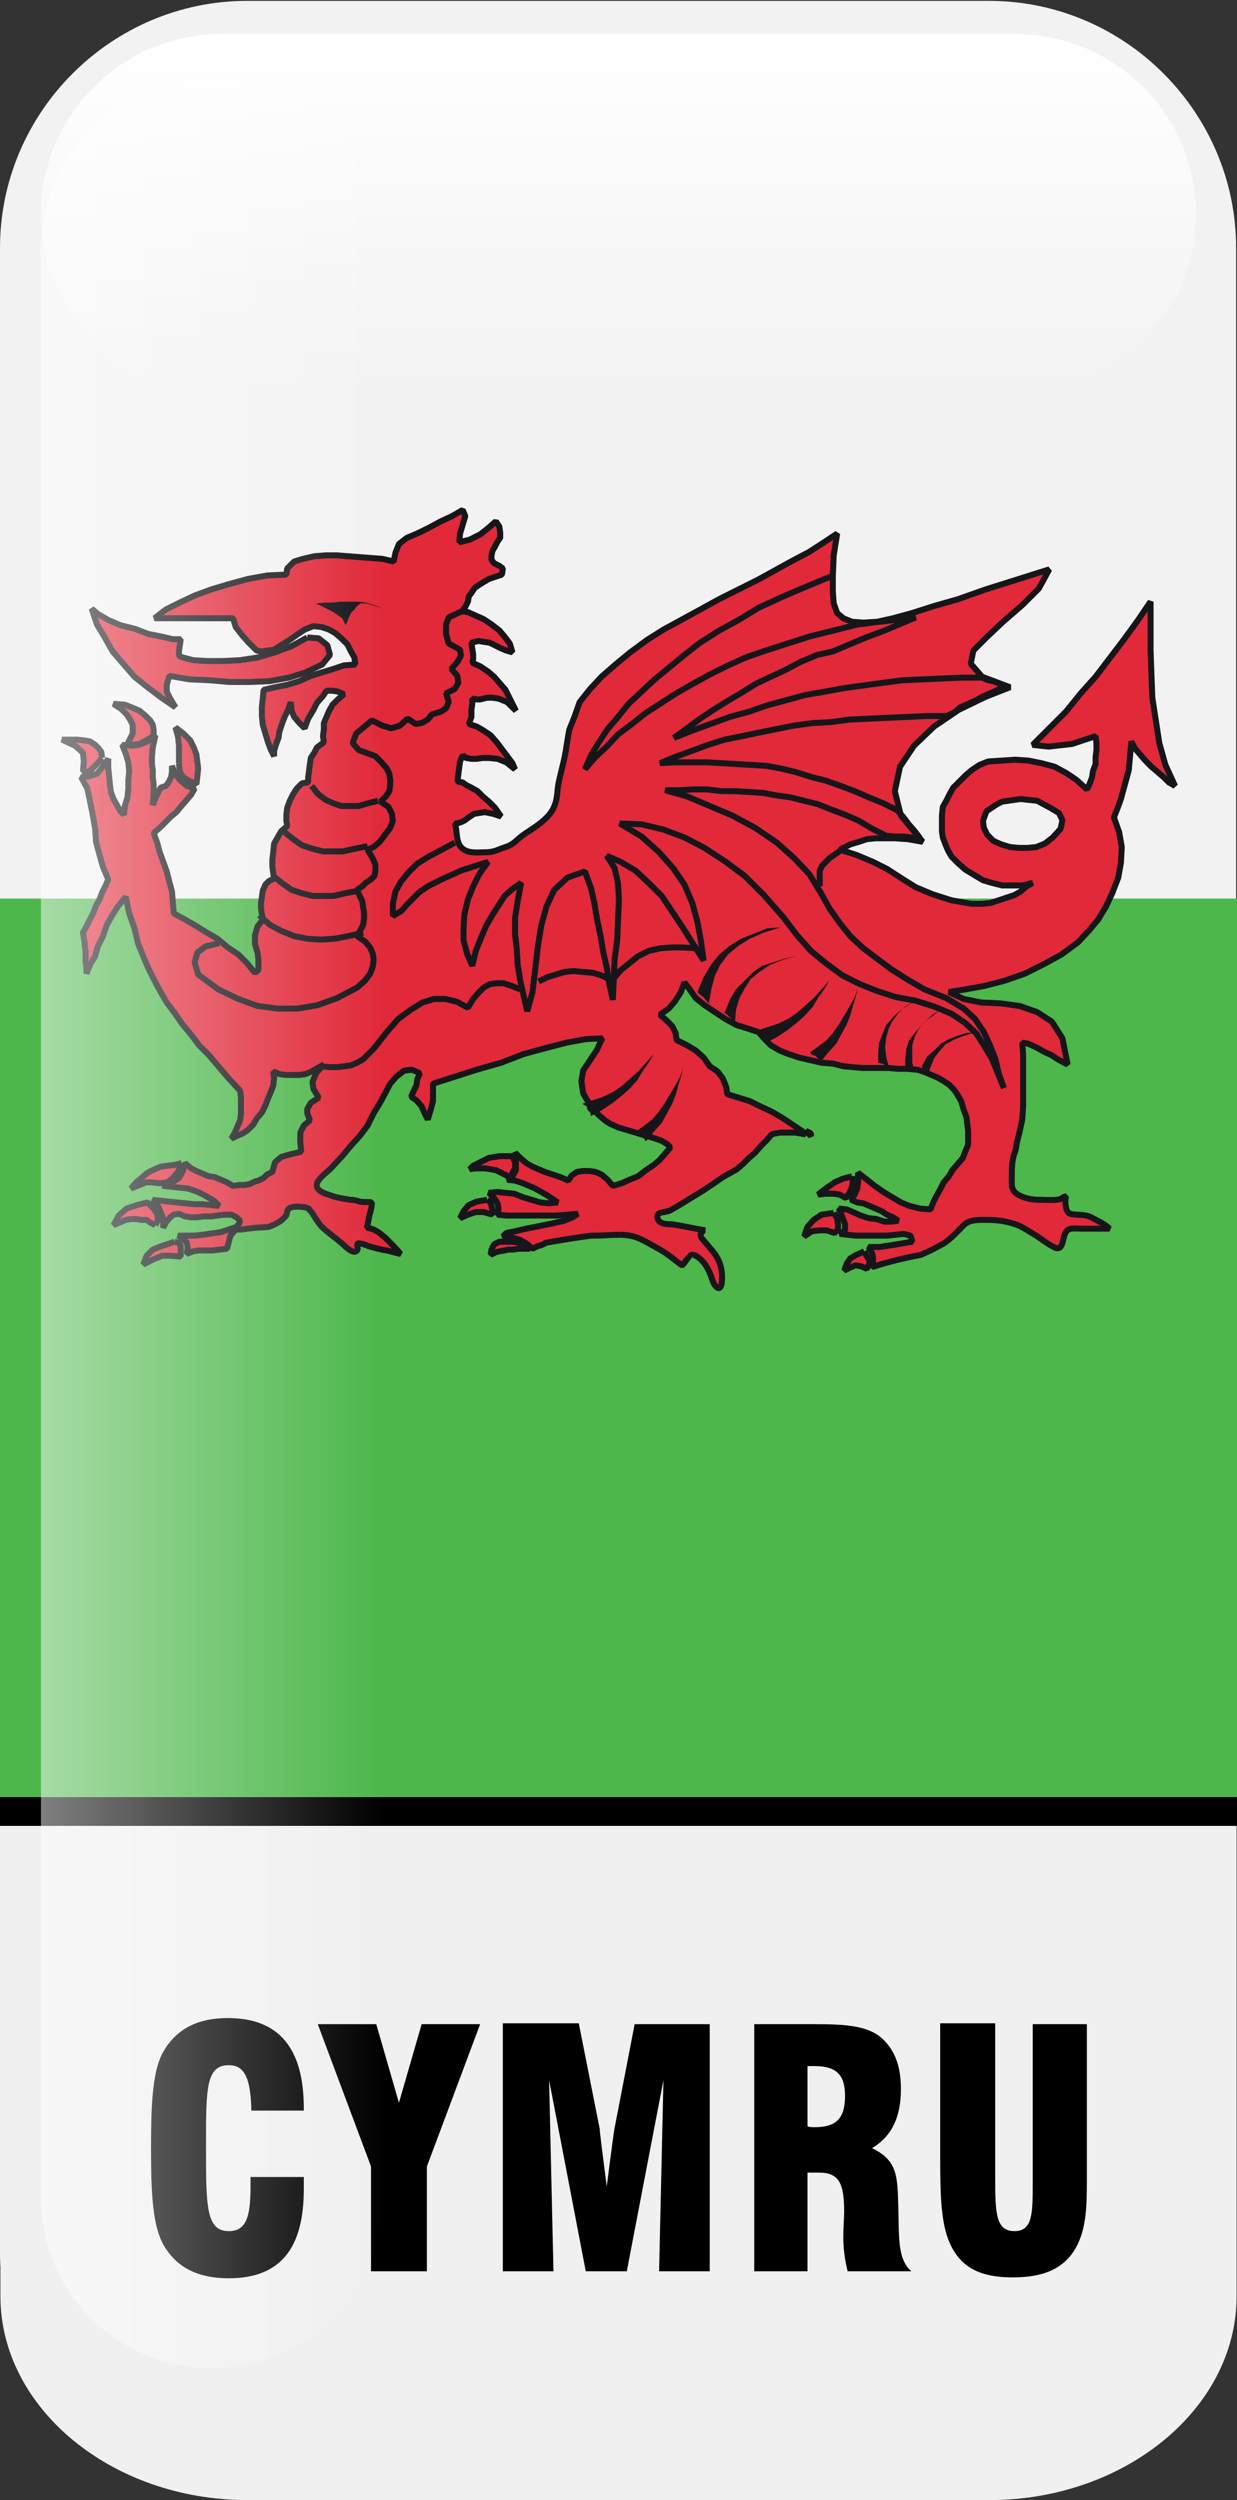 <?xml version="1.0" encoding="utf-8"?>
<!-- Generator: Adobe Illustrator 23.0.1, SVG Export Plug-In . SVG Version: 6.00 Build 0)  -->
<svg version="1.1" id="Layer_1" xmlns="http://www.w3.org/2000/svg" xmlns:xlink="http://www.w3.org/1999/xlink" x="0px" y="0px"
	 viewBox="0 0 141.7 286.3" style="enable-background:new 0 0 141.7 286.3;" xml:space="preserve">
<rect x="0" y="0" width="141.7" height="286.3" fill="#333333" stroke="none"/>
<style type="text/css">
	.st0{fill:#F2F2F2;}
	.st1{fill:#4DB74B;}
	.st2{fill:#F0F0F0;}
	.st3{fill:#E1293A;}
	.st4{fill:none;stroke:#16161A;stroke-width:0.686;stroke-miterlimit:1;}
	.st5{fill:#16161A;}
	.st6{opacity:0.5;fill:url(#SVGID_1_);}
	.st7{fill:url(#SVGID_2_);}
</style>
<g>
	<g>
		<path class="st0" d="M113.3,0.1h-85C12.8,0.1,0,12.8,0,28.4v229.5
			C0,273.5,12.8,286.2,28.4,286.2h85c15.6,0,28.3-12.7,28.2-28.3v-229.5
			C141.6,12.9,128.9,0.1,113.3,0.1L113.3,0.1z"/>
	</g>
</g>
<path class="st1" d="M0,205.8V102.9h141.7v102.9
	C129.7,205.8,12.3,205.8,0,205.8z"/>
<polygon points="141.7,209.1 0,209.1 0,205.8 141.7,205.8 "/>
<path class="st2" d="M0.05,209.1v53.873c0,12.776,12.7,23.327,28.3,23.327h85
	c15.5,0,28.3-10.468,28.3-23.327v-53.873H0.05z"/>
<g>
	<path id="path1297_8_" d="M28.7,249.2v1.2c0,3.5-0.5,5.1-2.5,5.1
		c-2.6,0-2.6-2.9-2.6-9.5v-0.5c0-6.3,0-9,2.6-9c1.9,0,2.5,1.6,2.6,5.2
		h6v-0.3c0-6.9-2.9-10.3-8.7-10.3
		c-3.4,0-5.8,1.2-7.3,3.7c-1.3,2.1-1.5,5.8-1.5,11.2
		s0.2,9,1.5,11.2c1.5,2.5,3.9,3.7,7.4,3.7
		c5.9,0,8.6-3.4,8.6-10.2c0-0.5,0-0.9,0-1.4h-6.1
		C28.7,249.3,28.7,249.2,28.7,249.2z"/>
	<path id="path1301_8_" d="M42.6,260.1h6.3v-12l6.1-16.3h-6.7l-2.6,9l-2.6-9
		h-6.7l6.1,16.3v12H42.6z"/>
	<path id="path1305_8_" d="M57.6,260.1h5.8l-0.5-21.9l4.2,21.9h4.7l4.2-21.9
		l-0.5,21.9h5.8v-28.3h-8.6l-2.3,11.9c-0.1,0.5-0.4,2.8-0.9,6.7
		c-0.5-4-0.8-6.2-0.8-6.6l-2.4-12.1H57.6L57.6,260.1L57.6,260.1z
		"/>
	<path id="path1309_8_" d="M86.4,231.8h7c3.5,0,5.9,0.2,7.5,1.5
		c1.6,1.4,2.3,3.3,2.3,5.9c0,3.2-1,5.4-3.3,6.8
		c2.9,1.4,2.9,3.2,3,6.6c0.1,3.7-0.1,6.1,1.5,7.5h-7.3
		c-0.3-1.2-0.5-2.5-0.5-3.9c0-1.2,0.1-2.2,0.1-2.9
		c0-3.3-0.6-4.5-2.9-4.5h-1.3v11.3h-6.1
		C86.4,260.1,86.4,231.8,86.4,231.8z M93.3,243.6c2.5,0,3.5-1,3.5-3.6
		c0-2.4-1-3.4-3.5-3.4c-0.2,0-0.5,0-0.8,0V243.5
		C92.8,243.6,93,243.6,93.3,243.6"/>
	<path id="path1313_8_" d="M107.7,231.8V247c0,4.7,0.1,8,1.3,10.3c1.3,2.5,3.5,3.5,7,3.5
		c3.7,0,6.1-1.1,7.4-3.7c1-2,1.1-4.3,1.1-7.2v-18.1h-6.2
		v18.1c0,3.6,0,5.6-2.1,5.6s-2.2-2-2.2-6v-17.8h-6.3
		C107.7,231.7,107.7,231.8,107.7,231.8z"/>
</g>
<g>
	<path id="path1101_8_" class="st3" d="M92.9,129.9v-0.1l-0.6-0.3l0.6,0.6V129.9z"
		/>
	<path id="path1105_8_" class="st4" d="M92.9,129.9v-0.1l-0.6-0.3l0.6,0.6V129.9z"
		/>
	<path id="path1109_8_" class="st3" d="M121.7,93.9l-0.4-0.8l-1-0.6l-1.5-0.8l-1-0.1
		L116.9,91.5l-0.7,0.1L115.5,91.7l-0.7,0.1l-0.6,0.3L113.6,92.5
		l-0.6,0.4L112.6,94l0.1,0.8l0.4,0.8l0.7,0.7l0.9,0.4
		l1,0.3l1,0.1h1l1-0.1l1-0.4l0.9-0.7l0.9-1L121.7,93.9z M134.6,90
		l-0.7-0.4L133.3,89l-0.7-0.6l-0.7-0.6l-0.7-0.7l-0.6-0.7
		L130,85.7l-0.4-0.8L129.5,86l-0.1,1.1l-0.1,1.1l-0.3,1.1
		l-0.3,1.1L128.4,91.5l-0.4,1.1l-0.4,1l0.6,1.7l0.3,1.7
		l-0.1,1.8l-0.3,1.7l-0.7,1.8l-0.7,1.5l-0.9,1.5l-1,1.2
		l-1.3,1.4l-1.9,1.4l-2,1.1l-2.2,1.1l-2.3,0.8l-2.3,0.6
		l-2.2,0.4l-1.9,0.3l1.7,0.8l2,0.4l2.2,0.1l2.2,0.3l2,0.7
		L120.5,117l1.2,1.9l0.6,3l-0.6-0.3l-0.7-0.4l-0.6-0.4
		l-0.7-0.3l-0.7-0.4l-0.6-0.3l-0.7-0.3l-0.6-0.1l0.1,1.4
		v1.5v1.5v1.5v1.4l-0.1,1.5l-0.3,1.4l-0.3,1.2
		c-0.1,0.4-0.1,0.9-0.3,1.3c-0.3,0.9-0.3,1.8-0.3,2.8
		c0,0.8-0.1,1.4,0.7,1.9c0.9,0.5,1.7,0.6,2.7,0.6
		c0.6,0,1.6,0.1,2.2-0.1c0.2-0.1,0.4-0.3,0.6-0.3
		c-0.1,0.6-0.1,1.8,0.5,2c0.8,0.2,1.6,0,2.4,0.4
		c0.7,0.4,1.5,0.7,2.1,1.3c-1.1,0-2.1,0-3.2,0
		c-0.9,0-1.6-0.2-1.9,0.6c-0.3,0.6-0.2,1.9-1.1,1.6
		c-0.7-0.3-1.6-1-2.2-1.4c-0.7-0.4-1.4-0.9-2.1-1.2
		c-1.1-0.4-2.2-0.6-3.4-0.6c-0.9,0-2.1-0.1-2.8,0.6
		c-0.8,0.8-1.4,1.5-2.3,2.1l-1.3,0.7l-1.3,0.6L104,144l-1.3,0.3
		l-1.5,0.4l-1.3,0.4l0.1-0.6v-0.6l-0.1-0.4l-0.4-0.7h0.6
		h0.7l0.6-0.1l0.7-0.1l0.6-0.1l0.6-0.1l0.6-0.1
		l0.6-0.1l-0.1-0.4l-0.1-0.3l-0.4-0.1l-0.4-0.1l-0.9,0.1
		l-0.9,0.1h-0.9H99.9H99h-1l-0.9-0.1l-0.9-0.1l0.6-0.4v-0.7
		l-0.3-0.8l-0.4-1l0.9,0.1l0.7,0.3l0.9,0.4l0.9,0.3
		l0.9,0.1l0.9,0.3h0.7l0.9-0.1l-0.6-0.4l-0.7-0.3
		L101,138.7l-0.7-0.3l-0.7-0.3l-0.7-0.3l-0.7-0.1l-0.7-0.3
		l0.4-0.6l0.3-0.7l0.1-0.8v-1l0.9,0.7l1,0.8l1,0.7l1,0.6
		l1,0.6l1,0.4l1.2,0.3l1.2,0.1l0.3-0.8l0.4-0.8l0.4-0.7
		l0.4-0.8l0.6-0.7l0.4-0.7l0.6-0.7l0.6-0.7l0.3-0.8
		l0.3-0.7v-0.8v-0.8l-0.1-0.8l-0.1-0.8l-0.3-0.8l-0.3-1
		l-0.4-0.7l-0.4-0.6l-0.6-0.6l-0.6-0.4l-0.7-0.4l-0.7-0.3
		l-0.7-0.3l-0.9-0.3l-1.2-0.1h-1l-1.2-0.1H100h-1.2l-1.2-0.1
		l-1-0.1l-1.2-0.3l-1.3-0.1l-1.3-0.3L91.5,121.1l-1.2-0.4
		l-1-0.4l-1-0.6l-0.7-0.7l-0.7-0.8l-1.2-0.4l-1.3-0.4
		l-1.3-0.7l-1.2-0.8l-1.2-0.8l-1-0.8l-0.7-1l-0.6-0.8
		l-0.4,1.1l-0.7,1.1l-0.7,0.8l-1,0.7l0.7,0.6l0.7,0.7
		l0.4,0.8l0.1,0.8l1.2,0.6l1,0.6l0.9,0.8l0.7,1l0.9,0.6
		l0.6,0.8l0.4,1l0.1,0.8l1.3,0.4l1.3,0.4l1.2,0.6
		l1.3,0.6l1.2,0.7l1.2,0.8l1.2,0.8l0.3,0.3l-0.6-0.1
		l-0.6-0.1h-0.6H90h-0.6l-0.6,0.1l-0.4,0.1l-0.6,0.7
		l-0.7,0.7l-0.6,0.7l-0.7,0.6l-0.7,0.7l-0.7,0.6l-0.7,0.4
		l-0.9,0.5l-1,0.7l-1.2,0.8l-1.3,0.8l-1.3,0.8l-1.2,0.7
		c-0.6,0.3-1.6,0.1-1.5,0.8c0.1,0.8,1.1,0.8,1.7,0.8
		c1.3,0.2,2.6,0.5,3.8,0.7c-0.2,0-0.4,0.2-0.5,0.3
		c-0.1,0.2,0,0.5,0.1,0.6c0.3,0.4,0.7,0.8,1,1.2
		c1,1.1,1.4,2.2,1.3,3.7c0,0.4-0.2,1.1-0.6,0.7
		c-0.4-0.3-0.5-0.9-0.7-1.4s-0.4-0.9-0.7-1.3
		c-0.3-0.4-0.9-1-1.4-1c-0.2,0-0.3,0.1-0.2,0.3
		c-0.4-0.1-0.6,0.7-1,0.9c-0.8-0.6-1.6-1.3-2.5-1.8
		c-0.7-0.4-1.4-0.8-2.2-1.2c-1.7-0.8-3.3-0.4-5.1-0.4
		h-0.6l-0.7,0.1l-0.7,0.1l-0.7,0.1l-0.6,0.1l-0.6,0.1
		l-0.6,0.1l-0.6,0.1l-0.6,0.1l-0.6,0.3l-0.4,0.1L61,143
		l-0.7-0.6L59.6,142l-1-0.3l-1-0.1L58,141.2L59,141l1.3-0.3l1.5-0.3
		l1.5-0.3l1.3-0.3l1-0.4L66.2,139L65,139.1l-1.2,0.1h-1.2h-1.2
		h-1.2H59h-1l-1-0.1l0.1-0.7L57,137.8l-0.4-0.6L56,136.6l1-0.1
		l0.9,0.1l1,0.1l1,0.4l1,0.3l1,0.3l1,0.1l1-0.1l-0.6-0.4
		l-0.6-0.4l-0.7-0.4l-0.7-0.4l-0.7-0.3l-0.7-0.3L59,135.2
		l-0.9-0.1l0.6-0.4l0.4-0.7v-0.8L59,132l0.6,0.6l0.7,0.6
		L61,133.6l0.7,0.3l0.7,0.3l0.9,0.3l0.9,0.3l0.9,0.4
		l0.4-0.6l0.6-0.4l0.7-0.1H67.5l0.7,0.1l0.7,0.3l0.7,0.6
		l0.6,0.7l1-0.3l0.9-0.4l1-0.4L74,134l0.9-0.6l0.7-0.6
		l0.6-0.7l0.6-0.7L76.4,131l-0.7-0.4l-0.9-0.3l-1-0.3l-1-0.3
		l-1-0.3l-1-0.3l-0.9-0.4l-0.6-0.4l-0.7-0.6L68,127.1l-0.4-0.6
		l-0.4-0.6l-0.4-0.7l-0.1-0.7l-0.1-0.7l0.1-0.6l0.1-0.6
		l0.4-0.6l0.4-0.6L68,120.8l0.4-0.6l0.3-0.7l0.3-0.6
		l-1.9,0.1l-2.2,0.4l-2.3,0.6l-2.6,0.7l-2.6,1l-2.8,0.8
		l-2.5,0.8l-2.5,0.8v1v1l-0.3,1.1l-0.3,1l-0.4-0.8l-0.3-0.7
		l-0.6-0.7l-0.6-0.4l0.3-0.7l0.3-0.6l0.1-0.7l0.3-0.7
		l-0.9-0.4l-0.9,0.1l-0.9,0.7l-0.7,0.8l-1,1.9l-0.9,1.5
		l-0.7,1.4l-0.9,1.2l-1,1.1l-1,1.2l-1.3,1.4
		c-0.4,0.4-1.5,1.2-1.6,1.8c-0.2,0.9,1.4,1.2,1.9,1.4
		c0.6,0.2,1.3,0.3,2,0.4c0.4,0,0.7,0.1,1,0.2
		c0.4,0.1,0.9,0,1.4,0.1c0,0.4-0.1,0.8-0.2,1.2
		c-0.2,0.6-0.2,1.2-0.4,1.7c1,0.1,1.6,0.7,2.2,1.2
		c0.6,0.6,1.2,1.2,1.7,1.8c-0.5-0.1-1.1-0.3-1.6-0.4
		c-0.7-0.1-1.4-0.3-2.1-0.5c-0.2-0.1-1-0.4-1.2-0.3
		c-0.2,0.2,0.1,0.6-0.1,0.8c-0.4,0.5-1.3-0.4-1.6-0.7
		c-0.7-0.6-1.4-1.1-2.1-1.7c-0.5-0.4-0.8-0.9-1.2-1.5
		c-0.1-0.2-0.3-0.5-0.5-0.7c-0.3-0.3,0.1-0.1-0.4-0.3
		c-0.4-0.1-1.4-0.2-1.8,0c-0.4,0.1-0.4,0.5-0.5,0.9l-0.6,0.6
		l-0.7,0.4l-0.7,0.3l-1.5,0.1l-0.9,0.1l-0.7,0.1H27l-0.6,0.7
		L26,143l-0.9,0.1l-0.7,0.1H23.5h-0.7l-0.7,0.1l-0.7,0.3
		l0.1-0.7l-0.1-0.6l-0.4-0.4l-0.6-0.4h1h0.9l0.9-0.1
		l0.7-0.1l0.7-0.1l0.7-0.1l0.9-0.3L27.1,140.5l0.3-0.4
		l0.1-0.3l-0.4-0.4l-0.6-0.3h-0.7l-0.9,0.1l-0.7,0.1h-0.9
		l-0.7,0.1h-0.7l-0.7-0.1l-0.7-0.3l-0.6,0.1l-0.4,0.3L19,140
		l-0.3,0.6v-1l-0.3-0.8l-0.3-0.7l-0.6-0.7l0.9,0.1
		l0.9,0.1l1,0.1l1,0.1l0.9,0.1h1l1,0.1l0.9,0.1L24.5,137.5
		l-0.7-0.4l-0.7-0.4l-0.7-0.3l-0.9-0.3l-1-0.1l-0.9-0.1
		l-1-0.1l1-0.3l0.9-0.6l0.4-0.7l0.3-1l0.7,0.6l0.6,0.3
		l0.7,0.3l0.7,0.3l0.7,0.1l0.7,0.3l0.7,0.3l0.7,0.4
		l0.7-0.1H28l0.6-0.1l0.6-0.3l0.4-0.1l0.6-0.3l0.4-0.4
		l0.6-0.3L31.5,133.1l0.7-0.6l1-0.3L34.5,131.9l-0.1-1.1v-1.1
		l0.4-0.8l0.7-0.6l-0.3-0.8V127l0.4-0.7l0.9-0.6l-0.6-1
		l-0.1-0.8l0.4-1l0.9-1l-0.7,0.4l-0.7,0.4L35,123l-0.7,0.1h-0.9
		h-0.7L32,123l-0.7-0.3L31.4,123.5l-0.1,0.8L31,125.1l-0.3,0.7
		l-0.3,0.8l-0.4,0.8l-0.6,0.7l-0.4,0.7l-0.6,0.6l-0.6,0.4
		l-0.7,0.3L26.5,130.4l0.4-0.7l0.3-0.7l0.3-0.7l0.1-0.7V127
		v-0.7v-0.7l-0.1-0.7l-1.3-1.4l-1.2-1.4l-1-1.2l-1.2-1.2
		l-0.9-1.2l-1-1.2L20,116l-0.9-1.2l-0.7-1.2l-0.7-1.3l-0.7-1.4
		L16.4,109.5l-0.6-1.5l-0.4-1.7l-0.6-1.7l-0.4-1.9l-0.9,1.1
		l-0.7,1.1L12.2,106l-0.4,1.2l-0.6,1.2l-0.3,1.1l-0.6,1l-0.4,1
		v-0.7l-0.1-0.7V109.5v-0.6l-0.1-0.6V108l-0.1-0.6l-0.1-0.6
		l0.4-0.7l0.4-0.8L10.7,104.5l0.3-0.8L11.4,103l0.3-0.8
		l0.4-0.8l0.3-0.7l-0.6-1.4l-0.4-1.4L11,96.4l-0.1-1.5
		l-0.3-1.7l-0.3-1.5L10,90.3L9.3,89l0.9-0.1l0.9-0.3l0.6-0.7
		l0.7-1v1l0.1,1l0.1,1l0.1,0.8l0.3,0.8l0.4,0.7l0.4,0.7
		l0.4,0.4l0.1-1l0.3-1l0.1-1v-1l0.1-1l-0.1-1l-0.3-1l-0.4-1l1,0.1
		l0.9-0.1l1-0.4l0.9-0.7l-0.3,1.4l-0.1,1.1v0.8
		l0.1,0.7V89l0.1,0.8v1l-0.1,1.4l0.3-0.8l0.3-0.6l0.3-0.6
		L19,90l0.3-0.4L19.6,89l0.1-0.6v-0.7l0.4,1l0.6,0.7L21.4,90
		l0.9,0.3L21.9,91l-0.6,0.7l-0.6,0.7L20.2,93l-0.6,0.5L19,94.1
		l-0.7,0.7l-0.7,0.6l0.4,1.1l0.3,1.1l0.4,1.1l0.4,1.1
		l0.3,1.2l0.3,1.1l0.1,1.3l0.1,1.2l1.3,0.7l1.2,0.7
		l1.3,0.8l1.2,0.7l1.2,1l1.2,0.8l1,1l0.9,1.1l0.4-0.3
		v-0.4v-0.8l-0.1-0.8l-0.3-1v-1l0.3-1l0.6-0.8l-0.1-0.6
		l-0.1-0.6v-0.7l0.1-0.7l0.1-0.7l0.3-0.7l0.4-0.4
		l0.6-0.3l-0.1-0.6l-0.1-0.8V98.4l0.1-0.8l0.1-1l0.4-0.7
		l0.4-0.7l0.7-0.6L32.8,94v-0.7L32.9,92.5l0.3-0.8l0.4-0.8
		L34,90.3l0.6-0.6l0.7-0.1V89l0.1-0.7L35.5,87.5l0.1-0.7
		l0.4-0.6l0.3-0.6l0.4-0.3L37.1,85L37,84.3L37.1,83.5v-0.7
		l0.3-0.7l0.3-0.7l0.4-0.7l0.6-0.6l0.7-0.6l-0.7-0.3
		l-0.6-0.1h-0.7L37,79.7L36.3,80.5l-0.4,0.8l-0.6,1l-0.4,1.1
		l-0.6-0.6l-0.6-0.7l-0.3-0.7l-0.1-1L33,81.3l-0.4,0.8
		l-0.3,0.8L32,83.8L31.9,84.5l-0.3,0.8L31.4,86v0.6L31,85.8L30.7,85
		l-0.3-1l-0.3-1L30,82v-1l0.1-1l0.1-1L31.5,78.7l1.5-0.3l1.3-0.4
		l1.3-0.6l1.3-0.4l1.3-0.4l1.2-0.4l1.3-0.1l-0.1-0.8
		l-0.4-0.7l-0.4-0.8l-0.7-0.7l-0.7-0.6l-0.7-0.4l-0.9-0.3
		l-0.9-0.1l-1,0.4L34,72.7l-1,0.7L32,74l-0.6,0.4L30.7,74.5L30,74.6
		L29.4,74.5l-1-1l-0.7-0.8L27,71.8l-0.3-1h-9l1.3-1L20.6,69l1.7-0.8
		L24.2,67.5l2-0.6l2.2-0.6l2.2-0.4l2.2-0.1l0.1-0.7
		l0.4-0.4l0.4-0.4l1-0.3l1.3-0.3l1.3-0.1h1.3l1.3,0.1
		l1.3,0.1L42.5,63.9l1.3,0.1l1.3,0.3l0.2-1l0.4-1l0.9-0.7L48,61
		l1.2-0.6L50.5,59.7l1.3-0.6L53,58.4l0.3,0.7l-0.3,1l-0.3,1
		l-0.1,1l1.2-0.3l1.2-0.6l0.9-0.7l0.9-0.8l0.4,0.6
		l0.1,0.7v0.6L57,62l-0.3,0.6l-0.3,0.5l-0.1,0.6v0.4L56.6,64.5
		l0.6,0.3l0.4,0.3l-0.1,0.7L56,66.3l-1,0.6l-0.6,0.4L54,67.9
		l-0.3,0.4l-0.1,0.6L53.3,69.5L52.9,70l0.7,0.1L54.5,70.5
		l0.9,0.4L56.3,71.5l0.9,0.7l0.6,0.7l0.6,0.8l0.3,1L58,74.5
		l-0.7-0.3l-0.6-0.3l-0.6-0.3l-0.7-0.1l-0.6-0.1l-0.4,0.1
		L54,73.6l0.1,0.7l0.1,0.6v0.6l-0.1,0.4L55,76.3l0.9,0.6
		l0.7,0.6l0.7,0.8l0.6,0.7l0.4,0.8l0.4,0.8l0.4,0.8l-1-1
		l-1-0.4l-0.7-0.1h-0.6L55.4,80L55,80.1h-0.4L54.1,80v0.6L54,81.3
		v0.8l-0.3,0.8l0.9,0.3l0.7,0.4l0.9,0.6l0.7,0.8
		l0.6,0.8l0.6,0.8l0.6,0.8L59,88.1l-1-0.8l-1-0.4l-1-0.1h-0.7
		l-0.7,0.1H54l-0.6-0.1L53,86.5l-0.3,0.7l-0.1,0.7l-0.1,0.8
		L52.4,89.5l0.6,0.1l0.4,0.3l0.6,0.3l0.7,0.4l0.6,0.6
		l0.7,0.6L56.7,92.5l0.7,1l-0.9-0.3l-1-0.2l-0.6,0.1l-0.6,0.1
		l-0.6,0.4l-0.4,0.3c-0.3,0.2-0.8,0.4-1.2,0.4
		c0.3,0.8,0.1,2,0.7,2.7c0.7,0.8,1.9,0.6,2.8,0.6
		c1,0,1.4-0.3,2.3-0.6c1-0.3,1.3-0.9,2.2-1.5
		c1.2-0.8,2.9-1.8,3.4-3.2c0.4-0.9,0.3-1.8,0.5-2.7
		c0.3-1.4,0.7-2.7,0.9-4.2l0.3-1.8l0.6-1.5l0.6-1.7
		l1.2-1.5l1.3-1.4l1.6-1.4l1.7-1.4l1.9-1.4l1.9-1.2
		l2.2-1.2l2.2-1.2l2-1.1l2.2-1.1l2.2-1.1l2-1.1l2-1.1
		l1.9-1l1.7-1.1l1.5-1l-0.4,2.5L95.4,66v1.7L95.5,69.1l0.4,1.1
		l0.7,0.6l1,0.4l1.3,0.1L100.5,71.2l1.8-0.4L104.5,70.2l2.5-0.8
		l2.8-0.8l3.1-1.1l3.5-1.1l3.8-1.2l-1.2,2.2l-1.9,1.9
		l-2.2,1.9L113,73l-1.5,1.5l-0.3,1.5L112.5,77.5l3.2,1.2l-2.8,1.1l-3.1,1.5
		l-2.8,1.9l-2.3,2.2l-1.6,2.4l-0.6,2.8l0.7,2.8l2.5,3
		l-1.7-0.3l-1.5-0.1h-1.2h-1l-1,0.1l-0.9,0.3l-1,0.3l-1.2,0.6
		l1.9,0.6L100,98.7l1.6,0.8l1.7,1.1l1.6,1l1.9,0.8
		l2.2,0.7l2.3,0.4h1.2l1-0.1l0.9-0.3l0.9-0.3L116.2,102.5
		l0.7-0.4L117.6,101.5l0.7-0.4l-1.2,0.3H116h-1.2l-1.2-0.3
		l-1-0.3l-1-0.6l-1-0.6l-0.9-0.8l-0.7-0.7l-0.4-0.7l-0.3-0.7
		L108,95.9l-0.1-0.7v-0.8v-1l0.1-1l0.4-0.7l0.4-0.8l0.4-0.7
		l0.7-0.7l0.7-0.7l0.7-0.6l0.9-0.6l1-0.4l1.6-0.1l1.5-0.1
		l1.5,0.1l1.5,0.3l1.5,0.4l1.3,0.7l1.2,0.8l1.2,1.1l0.3-0.6
		l0.3-0.8l0.1-0.7L125.5,87.5v-0.8l0.1-0.8v-0.8L125.5,84.3
		l-0.9,0.3l-0.9,0.3l-0.9,0.3l-0.9,0.1l-0.9,0.1l-0.9,0.1
		l-0.9-0.1l-0.9-0.1l1.9-1.9l1.9-1.9l1.7-2.1l1.7-1.9
		l1.6-2.1l1.6-2.1l1.6-2.2l1.5-2.2v2.8v2.8l0.1,2.8
		L132,79.9l0.4,2.6l0.4,2.6l0.7,2.5L134.6,90z"/>
	<path id="path1113_8_" class="st4" d="M121.7,93.9l-0.4-0.8l-1-0.6l-1.5-0.8l-1-0.1
		L116.9,91.5l-0.7,0.1L115.5,91.7l-0.7,0.1l-0.6,0.3L113.6,92.5
		l-0.6,0.4L112.6,94l0.1,0.8l0.4,0.8l0.7,0.7l0.9,0.4
		l1,0.3l1,0.1h1l1-0.1l1-0.4l0.9-0.7l0.9-1L121.7,93.9z M134.6,90
		l-0.7-0.4L133.3,89l-0.7-0.6l-0.7-0.6l-0.7-0.7l-0.6-0.7
		L130,85.7l-0.4-0.8L129.5,86l-0.1,1.1l-0.1,1.1l-0.3,1.1
		l-0.3,1.1L128.4,91.5l-0.4,1.1l-0.4,1l0.6,1.7l0.3,1.7
		l-0.1,1.8l-0.3,1.7l-0.7,1.8l-0.7,1.5l-0.9,1.5l-1,1.2
		l-1.3,1.4l-1.9,1.4l-2,1.1l-2.2,1.1l-2.3,0.8l-2.3,0.6
		l-2.2,0.4l-1.9,0.3l1.7,0.8l2,0.4l2.2,0.1l2.2,0.3l2,0.7
		L120.5,117l1.2,1.9l0.6,3l-0.6-0.3l-0.7-0.4l-0.6-0.4
		l-0.7-0.3l-0.7-0.4l-0.6-0.3l-0.7-0.3l-0.6-0.1l0.1,1.4
		v1.5v1.5v1.5v1.4l-0.1,1.5l-0.3,1.4l-0.3,1.2
		c-0.1,0.4-0.1,0.9-0.3,1.3c-0.3,0.9-0.3,1.8-0.3,2.8
		c0,0.8-0.1,1.4,0.7,1.9c0.9,0.5,1.7,0.6,2.7,0.6
		c0.6,0,1.6,0.1,2.2-0.1c0.2-0.1,0.4-0.3,0.6-0.3
		c-0.1,0.6-0.1,1.8,0.5,2c0.8,0.2,1.6,0,2.4,0.4
		c0.7,0.4,1.5,0.7,2.1,1.3c-1.1,0-2.1,0-3.2,0
		c-0.9,0-1.6-0.2-1.9,0.6c-0.3,0.6-0.2,1.9-1.1,1.6
		c-0.7-0.3-1.6-1-2.2-1.4c-0.7-0.4-1.4-0.9-2.1-1.2
		c-1.1-0.4-2.2-0.6-3.4-0.6c-0.9,0-2.1-0.1-2.8,0.6
		c-0.8,0.8-1.4,1.5-2.3,2.1l-1.3,0.7l-1.3,0.6L104,144l-1.3,0.3
		l-1.5,0.4l-1.3,0.4l0.1-0.6v-0.6l-0.1-0.4l-0.4-0.7h0.6
		h0.7l0.6-0.1l0.7-0.1l0.6-0.1l0.6-0.1l0.6-0.1
		l0.6-0.1l-0.1-0.4l-0.1-0.3l-0.4-0.1l-0.4-0.1l-0.9,0.1
		l-0.9,0.1h-0.9H99.9H99h-1l-0.9-0.1l-0.9-0.1l0.6-0.4v-0.7
		l-0.3-0.8l-0.4-1l0.9,0.1l0.7,0.3l0.9,0.4l0.9,0.3
		l0.9,0.1l0.9,0.3h0.7l0.9-0.1l-0.6-0.4l-0.7-0.3
		L101,138.7l-0.7-0.3l-0.7-0.3l-0.7-0.3l-0.7-0.1l-0.7-0.3
		l0.4-0.6l0.3-0.7l0.1-0.8v-1l0.9,0.7l1,0.8l1,0.7l1,0.6
		l1,0.6l1,0.4l1.2,0.3l1.2,0.1l0.3-0.8l0.4-0.8l0.4-0.7
		l0.4-0.8l0.6-0.7l0.4-0.7l0.6-0.7l0.6-0.7l0.3-0.8
		l0.3-0.7v-0.8v-0.8l-0.1-0.8l-0.1-0.8l-0.3-0.8l-0.3-1
		l-0.4-0.7l-0.4-0.6l-0.6-0.6l-0.6-0.4l-0.7-0.4l-0.7-0.3
		l-0.7-0.3l-0.9-0.3l-1.2-0.1h-1l-1.2-0.1H100h-1.2l-1.2-0.1
		l-1-0.1l-1.2-0.3l-1.3-0.1l-1.3-0.3L91.5,121.1l-1.2-0.4
		l-1-0.4l-1-0.6l-0.7-0.7l-0.7-0.8l-1.2-0.4l-1.3-0.4
		l-1.3-0.7l-1.2-0.8l-1.2-0.8l-1-0.8l-0.7-1l-0.6-0.8
		l-0.4,1.1l-0.7,1.1l-0.7,0.8l-1,0.7l0.7,0.6l0.7,0.7
		l0.4,0.8l0.1,0.8l1.2,0.6l1,0.6l0.9,0.8l0.7,1l0.9,0.6
		l0.6,0.8l0.4,1l0.1,0.8l1.3,0.4l1.3,0.4l1.2,0.6
		l1.3,0.6l1.2,0.7l1.2,0.8l1.2,0.8l0.3,0.3l-0.6-0.1
		l-0.6-0.1h-0.6H90h-0.6l-0.6,0.1l-0.4,0.1l-0.6,0.7
		l-0.7,0.7l-0.6,0.7l-0.7,0.6l-0.7,0.7l-0.7,0.6l-0.7,0.4
		l-0.9,0.5l-1,0.7l-1.2,0.8l-1.3,0.8l-1.3,0.8l-1.2,0.7
		c-0.6,0.3-1.6,0.1-1.5,0.8c0.1,0.8,1.1,0.8,1.7,0.8
		c1.3,0.2,2.6,0.5,3.8,0.7c-0.2,0-0.4,0.2-0.5,0.3
		c-0.1,0.2,0,0.5,0.1,0.6c0.3,0.4,0.7,0.8,1,1.2
		c1,1.1,1.4,2.2,1.3,3.7c0,0.4-0.2,1.1-0.6,0.7
		c-0.4-0.3-0.5-0.9-0.7-1.4s-0.4-0.9-0.7-1.3
		c-0.3-0.4-0.9-1-1.4-1c-0.2,0-0.3,0.1-0.2,0.3
		c-0.4-0.1-0.6,0.7-1,0.9c-0.8-0.6-1.6-1.3-2.5-1.8
		c-0.7-0.4-1.4-0.8-2.2-1.2c-1.7-0.8-3.3-0.4-5.1-0.4
		h-0.6l-0.7,0.1l-0.7,0.1l-0.7,0.1l-0.6,0.1l-0.6,0.1
		l-0.6,0.1l-0.6,0.1l-0.6,0.1l-0.6,0.3l-0.4,0.1L61,143
		l-0.7-0.6L59.6,142l-1-0.3l-1-0.1L58,141.2L59,141l1.3-0.3l1.5-0.3
		l1.5-0.3l1.3-0.3l1-0.4L66.2,139L65,139.1l-1.2,0.1h-1.2h-1.2
		h-1.2H59h-1l-1-0.1l0.1-0.7L57,137.8l-0.4-0.6L56,136.6l1-0.1
		l0.9,0.1l1,0.1l1,0.4l1,0.3l1,0.3l1,0.1l1-0.1l-0.6-0.4
		l-0.6-0.4l-0.7-0.4l-0.7-0.4l-0.7-0.3l-0.7-0.3L59,135.2
		l-0.9-0.1l0.6-0.4l0.4-0.7v-0.8L59,132l0.6,0.6l0.7,0.6
		L61,133.6l0.7,0.3l0.7,0.3l0.9,0.3l0.9,0.3l0.9,0.4
		l0.4-0.6l0.6-0.4l0.7-0.1H67.5l0.7,0.1l0.7,0.3l0.7,0.6
		l0.6,0.7l1-0.3l0.9-0.4l1-0.4L74,134l0.9-0.6l0.7-0.6
		l0.6-0.7l0.6-0.7L76.4,131l-0.7-0.4l-0.9-0.3l-1-0.3l-1-0.3
		l-1-0.3l-1-0.3l-0.9-0.4l-0.6-0.4l-0.7-0.6L68,127.1l-0.4-0.6
		l-0.4-0.6l-0.4-0.7l-0.1-0.7l-0.1-0.7l0.1-0.6l0.1-0.6
		l0.4-0.6l0.4-0.6L68,120.8l0.4-0.6l0.3-0.7l0.3-0.6
		l-1.9,0.1l-2.2,0.4l-2.3,0.6l-2.6,0.7l-2.6,1l-2.8,0.8
		l-2.5,0.8l-2.5,0.8v1v1l-0.3,1.1l-0.3,1l-0.4-0.8l-0.3-0.7
		l-0.6-0.7l-0.6-0.4l0.3-0.7l0.3-0.6l0.1-0.7l0.3-0.7
		l-0.9-0.4l-0.9,0.1l-0.9,0.7l-0.7,0.8l-1,1.9l-0.9,1.5
		l-0.7,1.4l-0.9,1.2l-1,1.1l-1,1.2l-1.3,1.4
		c-0.4,0.4-1.5,1.2-1.6,1.8c-0.2,0.9,1.4,1.2,1.9,1.4
		c0.6,0.2,1.3,0.3,2,0.4c0.4,0,0.7,0.1,1,0.2
		c0.4,0.1,0.9,0,1.4,0.1c0,0.4-0.1,0.8-0.2,1.2
		c-0.2,0.6-0.2,1.2-0.4,1.7c1,0.1,1.6,0.7,2.2,1.2
		c0.6,0.6,1.2,1.2,1.7,1.8c-0.5-0.1-1.1-0.3-1.6-0.4
		c-0.7-0.1-1.4-0.3-2.1-0.5c-0.2-0.1-1-0.4-1.2-0.3
		c-0.2,0.2,0.1,0.6-0.1,0.8c-0.4,0.5-1.3-0.4-1.6-0.7
		c-0.7-0.6-1.4-1.1-2.1-1.7c-0.5-0.4-0.8-0.9-1.2-1.5
		c-0.1-0.2-0.3-0.5-0.5-0.7c-0.3-0.3,0.1-0.1-0.4-0.3
		c-0.4-0.1-1.4-0.2-1.8,0c-0.4,0.1-0.4,0.5-0.5,0.9l-0.6,0.6
		l-0.7,0.4l-0.7,0.3l-1.5,0.1l-0.9,0.1l-0.7,0.1H27l-0.6,0.7
		L26,143l-0.9,0.1l-0.7,0.1H23.5h-0.7l-0.7,0.1l-0.7,0.3
		l0.1-0.7l-0.1-0.6l-0.4-0.4l-0.6-0.4h1h0.9l0.9-0.1
		l0.7-0.1l0.7-0.1l0.7-0.1l0.9-0.3L27.1,140.5l0.3-0.4
		l0.1-0.3l-0.4-0.4l-0.6-0.3h-0.7l-0.9,0.1l-0.7,0.1h-0.9
		l-0.7,0.1h-0.7l-0.7-0.1l-0.7-0.3l-0.6,0.1l-0.4,0.3L19,140
		l-0.3,0.6v-1l-0.3-0.8l-0.3-0.7l-0.6-0.7l0.9,0.1
		l0.9,0.1l1,0.1l1,0.1l0.9,0.1h1l1,0.1l0.9,0.1L24.5,137.5
		l-0.7-0.4l-0.7-0.4l-0.7-0.3l-0.9-0.3l-1-0.1l-0.9-0.1
		l-1-0.1l1-0.3l0.9-0.6l0.4-0.7l0.3-1l0.7,0.6l0.6,0.3
		l0.7,0.3l0.7,0.3l0.7,0.1l0.7,0.3l0.7,0.3l0.7,0.4
		l0.7-0.1H28l0.6-0.1l0.6-0.3l0.4-0.1l0.6-0.3l0.4-0.4
		l0.6-0.3L31.5,133.1l0.7-0.6l1-0.3L34.5,131.9l-0.1-1.1v-1.1
		l0.4-0.8l0.7-0.6l-0.3-0.8V127l0.4-0.7l0.9-0.6l-0.6-1
		l-0.1-0.8l0.4-1l0.9-1l-0.7,0.4l-0.7,0.4L35,123l-0.7,0.1h-0.9
		h-0.7L32,123l-0.7-0.3L31.4,123.5l-0.1,0.8L31,125.1l-0.3,0.7
		l-0.3,0.8l-0.4,0.8l-0.6,0.7l-0.4,0.7l-0.6,0.6l-0.6,0.4
		l-0.7,0.3L26.5,130.4l0.4-0.7l0.3-0.7l0.3-0.7l0.1-0.7V127
		v-0.7v-0.7l-0.1-0.7l-1.3-1.4l-1.2-1.4l-1-1.2l-1.2-1.2
		l-0.9-1.2l-1-1.2L20,116l-0.9-1.2l-0.7-1.2l-0.7-1.3l-0.7-1.4
		L16.4,109.5l-0.6-1.5l-0.4-1.7l-0.6-1.7l-0.4-1.9l-0.9,1.1
		l-0.7,1.1L12.2,106l-0.4,1.2l-0.6,1.2l-0.3,1.1l-0.6,1l-0.4,1
		v-0.7l-0.1-0.7V109.5v-0.6l-0.1-0.6V108l-0.1-0.6l-0.1-0.6
		l0.4-0.7l0.4-0.8L10.7,104.5l0.3-0.8L11.4,103l0.3-0.8
		l0.4-0.8l0.3-0.7l-0.6-1.4l-0.4-1.4L11,96.4l-0.1-1.5
		l-0.3-1.7l-0.3-1.5L10,90.3L9.3,89l0.9-0.1l0.9-0.3l0.6-0.7
		l0.7-1v1l0.1,1l0.1,1l0.1,0.8l0.3,0.8l0.4,0.7l0.4,0.7
		l0.4,0.4l0.1-1l0.3-1l0.1-1v-1l0.1-1l-0.1-1l-0.3-1l-0.4-1l1,0.1
		l0.9-0.1l1-0.4l0.9-0.7l-0.3,1.4l-0.1,1.1v0.8
		l0.1,0.7V89l0.1,0.8v1l-0.1,1.4l0.3-0.8l0.3-0.6l0.3-0.6
		L19,90l0.3-0.4L19.6,89l0.1-0.6v-0.7l0.4,1l0.6,0.7L21.4,90
		l0.9,0.3L21.9,91l-0.6,0.7l-0.6,0.7L20.2,93l-0.6,0.5L19,94.1
		l-0.7,0.7l-0.7,0.6l0.4,1.1l0.3,1.1l0.4,1.1l0.4,1.1
		l0.3,1.2l0.3,1.1l0.1,1.3l0.1,1.2l1.3,0.7l1.2,0.7
		l1.3,0.8l1.2,0.7l1.2,1l1.2,0.8l1,1l0.9,1.1l0.4-0.3
		v-0.4v-0.8l-0.1-0.8l-0.3-1v-1l0.3-1l0.6-0.8l-0.1-0.6
		l-0.1-0.6v-0.7l0.1-0.7l0.1-0.7l0.3-0.7l0.4-0.4
		l0.6-0.3l-0.1-0.6l-0.1-0.8V98.4l0.1-0.8l0.1-1l0.4-0.7
		l0.4-0.7l0.7-0.6L32.8,94v-0.7L32.9,92.5l0.3-0.8l0.4-0.8
		L34,90.3l0.6-0.6l0.7-0.1V89l0.1-0.7L35.5,87.5l0.1-0.7
		l0.4-0.6l0.3-0.6l0.4-0.3L37.1,85L37,84.3L37.1,83.5v-0.7
		l0.3-0.7l0.3-0.7l0.4-0.7l0.6-0.6l0.7-0.6l-0.7-0.3
		l-0.6-0.1h-0.7L37,79.7L36.3,80.5l-0.4,0.8l-0.6,1l-0.4,1.1
		l-0.6-0.6l-0.6-0.7l-0.3-0.7l-0.1-1L33,81.3l-0.4,0.8
		l-0.3,0.8L32,83.8L31.9,84.5l-0.3,0.8L31.4,86v0.6L31,85.8L30.7,85
		l-0.3-1l-0.3-1L30,82v-1l0.1-1l0.1-1L31.5,78.7l1.5-0.3l1.3-0.4
		l1.3-0.6l1.3-0.4l1.3-0.4l1.2-0.4l1.3-0.1l-0.1-0.8
		l-0.4-0.7l-0.4-0.8l-0.7-0.7l-0.7-0.6l-0.7-0.4l-0.9-0.3
		l-0.9-0.1l-1,0.4L34,72.7l-1,0.7L32,74l-0.6,0.4L30.7,74.5L30,74.6
		L29.4,74.5l-1-1l-0.7-0.8L27,71.8l-0.3-1h-9l1.3-1L20.6,69l1.7-0.8
		L24.2,67.5l2-0.6l2.2-0.6l2.2-0.4l2.2-0.1l0.1-0.7
		l0.4-0.4l0.4-0.4l1-0.3l1.3-0.3l1.3-0.1h1.3l1.3,0.1
		l1.3,0.1L42.5,63.9l1.3,0.1l1.3,0.3l0.2-1l0.4-1l0.9-0.7L48,61
		l1.2-0.6L50.5,59.7l1.3-0.6L53,58.4l0.3,0.7l-0.3,1l-0.3,1
		l-0.1,1l1.2-0.3l1.2-0.6l0.9-0.7l0.9-0.8l0.4,0.6
		l0.1,0.7v0.6L57,62l-0.3,0.6l-0.3,0.5l-0.1,0.6v0.4L56.6,64.5
		l0.6,0.3l0.4,0.3l-0.1,0.7L56,66.3l-1,0.6l-0.6,0.4L54,67.9
		l-0.3,0.4l-0.1,0.6L53.3,69.5L52.9,70l0.7,0.1L54.5,70.5
		l0.9,0.4L56.3,71.5l0.9,0.7l0.6,0.7l0.6,0.8l0.3,1L58,74.5
		l-0.7-0.3l-0.6-0.3l-0.6-0.3l-0.7-0.1l-0.6-0.1l-0.4,0.1
		L54,73.6l0.1,0.7l0.1,0.6v0.6l-0.1,0.4L55,76.3l0.9,0.6
		l0.7,0.6l0.7,0.8l0.6,0.7l0.4,0.8l0.4,0.8l0.4,0.8l-1-1
		l-1-0.4l-0.7-0.1h-0.6L55.4,80L55,80.1h-0.4L54.1,80v0.6L54,81.3
		v0.8l-0.3,0.8l0.9,0.3l0.7,0.4l0.9,0.6l0.7,0.8
		l0.6,0.8l0.6,0.8l0.6,0.8L59,88.1l-1-0.8l-1-0.4l-1-0.1h-0.7
		l-0.7,0.1H54l-0.6-0.1L53,86.5l-0.3,0.7l-0.1,0.7l-0.1,0.8
		L52.4,89.5l0.6,0.1l0.4,0.3l0.6,0.3l0.7,0.4l0.6,0.6
		l0.7,0.6L56.7,92.5l0.7,1l-0.9-0.3l-1-0.2l-0.6,0.1l-0.6,0.1
		l-0.6,0.4l-0.4,0.3c-0.3,0.2-0.8,0.4-1.2,0.4
		c0.3,0.8,0.1,2,0.7,2.7c0.7,0.8,1.9,0.6,2.8,0.6
		c1,0,1.4-0.3,2.3-0.6c1-0.3,1.3-0.9,2.2-1.5
		c1.2-0.8,2.9-1.8,3.4-3.2c0.4-0.9,0.3-1.8,0.5-2.7
		c0.3-1.4,0.7-2.7,0.9-4.2l0.3-1.8l0.6-1.5l0.6-1.7
		l1.2-1.5l1.3-1.4l1.6-1.4l1.7-1.4l1.9-1.4l1.9-1.2
		l2.2-1.2l2.2-1.2l2-1.1l2.2-1.1l2.2-1.1l2-1.1l2-1.1
		l1.9-1l1.7-1.1l1.5-1l-0.4,2.5L95.4,66v1.7L95.5,69.1l0.4,1.1
		l0.7,0.6l1,0.4l1.3,0.1L100.5,71.2l1.8-0.4L104.5,70.2l2.5-0.8
		l2.8-0.8l3.1-1.1l3.5-1.1l3.8-1.2l-1.2,2.2l-1.9,1.9
		l-2.2,1.9L113,73l-1.5,1.5l-0.3,1.5L112.5,77.5l3.2,1.2l-2.8,1.1l-3.1,1.5
		l-2.8,1.9l-2.3,2.2l-1.6,2.4l-0.6,2.8l0.7,2.8l2.5,3
		l-1.7-0.3l-1.5-0.1h-1.2h-1l-1,0.1l-0.9,0.3l-1,0.3l-1.2,0.6
		l1.9,0.6L100,98.7l1.6,0.8l1.7,1.1l1.6,1l1.9,0.8
		l2.2,0.7l2.3,0.4h1.2l1-0.1l0.9-0.3l0.9-0.3L116.2,102.5
		l0.7-0.4L117.6,101.5l0.7-0.4l-1.2,0.3H116h-1.2l-1.2-0.3
		l-1-0.3l-1-0.6l-1-0.6l-0.9-0.8l-0.7-0.7l-0.4-0.7l-0.3-0.7
		L108,95.9l-0.1-0.7v-0.8v-1l0.1-1l0.4-0.7l0.4-0.8l0.4-0.7
		l0.7-0.7l0.7-0.7l0.7-0.6l0.9-0.6l1-0.4l1.6-0.1l1.5-0.1
		l1.5,0.1l1.5,0.3l1.5,0.4l1.3,0.7l1.2,0.8l1.2,1.1l0.3-0.6
		l0.3-0.8l0.1-0.7L125.5,87.5v-0.8l0.1-0.8v-0.8L125.5,84.3
		l-0.9,0.3l-0.9,0.3l-0.9,0.3l-0.9,0.1l-0.9,0.1l-0.9,0.1
		l-0.9-0.1l-0.9-0.1l1.9-1.9l1.9-1.9l1.7-2.1l1.7-1.9
		l1.6-2.1l1.6-2.1l1.6-2.2l1.5-2.2v2.8v2.8l0.1,2.8
		L132,79.9l0.4,2.6l0.4,2.6l0.7,2.5L134.6,90z"/>
	<path id="path1117_8_" class="st3" d="M20.5,87.4L20.5,87.4l0.1,1L21,89l0.6,0.4L22.5,89.8
		L22.6,89l0.1-1l-0.1-0.8L22.5,86.4l-0.3-0.8l-0.4-0.8L21,84
		l-0.9-0.7l0.3,1.1l0.1,1v1V87.4z"/>
	<path id="path1121_8_" class="st4" d="M20.5,87.4L20.5,87.4l0.1,1L21,89l0.6,0.4L22.5,89.8
		L22.6,89l0.1-1l-0.1-0.8L22.5,86.4l-0.3-0.8l-0.4-0.8L21,84
		l-0.9-0.7l0.3,1.1l0.1,1v1V87.4"/>
	<path id="path1125_8_" class="st3" d="M99,143.3L99,143.3l0.3,0.6l0.3,0.4v0.4
		l-0.3,0.6L98.6,145l-0.6-0.1l-0.7,0.3L96.7,145.5l0.3-0.8
		l0.4-0.6l0.7-0.4L99,143.3z"/>
	<path id="path1129_8_" class="st4" d="M99,143.3L99,143.3l0.3,0.6l0.3,0.4v0.4
		l-0.3,0.6L98.6,145l-0.6-0.1l-0.7,0.3L96.7,145.5l0.3-0.8
		l0.4-0.6l0.7-0.4L99,143.3"/>
	<path id="path1133_8_" class="st3" d="M95.5,138.9L95.5,138.9L95.9,139.5L96,140.2v0.6
		l-0.4,0.4l-0.9-0.3h-0.9L93,141l-0.9,0.6L92.5,140.5l0.7-0.8
		l0.9-0.6L95.5,138.9z"/>
	<path id="path1137_8_" class="st4" d="M95.5,138.9L95.5,138.9L95.9,139.5L96,140.2v0.6
		l-0.4,0.4l-0.9-0.3h-0.9L93,141l-0.9,0.6L92.5,140.5l0.7-0.8
		l0.9-0.6L95.5,138.9"/>
	<path id="path1141_8_" class="st3" d="M97.6,134.7L97.6,134.7l0.1,0.6l-0.1,0.6
		l-0.3,0.7l-0.4,0.6l-0.7-0.4L95.5,136.7h-0.9l-0.9,0.1
		l0.9-0.7l1-0.7L96.5,135L97.6,134.7z"/>
	<path id="path1145_8_" class="st4" d="M97.6,134.7L97.6,134.7l0.1,0.6l-0.1,0.6
		l-0.3,0.7l-0.4,0.6l-0.7-0.4L95.5,136.7h-0.9l-0.9,0.1
		l0.9-0.7l1-0.7L96.5,135L97.6,134.7"/>
	<path id="path1149_8_" class="st3" d="M58.7,132.4L58.7,132.4L59,133.1v0.7l-0.3,0.5
		l-0.3,0.6L58,134.6l-0.6-0.3l-0.6-0.3l-0.6-0.1l-0.6-0.1H55
		h-0.6l-0.6,0.1l0.4-0.4l0.6-0.3l0.6-0.3L56,132.6
		l0.6-0.1l0.6-0.1H58L58.7,132.4L58.7,132.4z"/>
	<path id="path1153_8_" class="st4" d="M58.7,132.4L58.7,132.4L59,133.1v0.7l-0.3,0.5
		l-0.3,0.6L58,134.6l-0.6-0.3l-0.6-0.3l-0.6-0.1l-0.6-0.1H55
		h-0.6l-0.6,0.1l0.4-0.4l0.6-0.3l0.6-0.3L56,132.6
		l0.6-0.1l0.6-0.1H58L58.7,132.4"/>
	<path id="path1157_8_" class="st3" d="M55.8,137.4L55.8,137.4l0.4,0.3l0.1,0.4
		l0.1,0.4v0.6l-1-0.3h-0.9l-0.9,0.3l-0.9,0.4l0.4-0.8
		l0.6-0.7l0.9-0.4L55.8,137.4z"/>
	<path id="path1161_8_" class="st4" d="M55.8,137.4L55.8,137.4l0.4,0.3l0.1,0.4
		l0.1,0.4v0.6l-1-0.3h-0.9l-0.9,0.3l-0.9,0.4l0.4-0.8
		l0.6-0.7l0.9-0.4L55.8,137.4"/>
	<path id="path1165_8_" class="st3" d="M58,142.2L58,142.2h0.7l0.7,0.1l0.7,0.4
		L60.7,143H60h-0.6l-0.6,0.1h-0.6l-0.4,0.1l-0.6,0.1l-0.4,0.1
		l-0.6,0.3l0.1-0.6l0.3-0.6l0.6-0.3L58,142.2z"/>
	<path id="path1169_8_" class="st4" d="M58,142.2L58,142.2h0.7l0.7,0.1l0.7,0.4
		L60.7,143H60h-0.6l-0.6,0.1h-0.6l-0.4,0.1l-0.6,0.1l-0.4,0.1
		l-0.6,0.3l0.1-0.6l0.3-0.6l0.6-0.3L58,142.2"/>
	<path id="path1173_8_" class="st3" d="M20,142.2L20,142.2l0.4,0.1l0.3,0.3v0.6
		v0.7l-1.2-0.1h-0.9l-1,0.4l-1.2,0.6l0.4-1l0.7-0.7l1-0.4
		L20,142.2z"/>
	<path id="path1177_8_" class="st4" d="M20,142.2L20,142.2l0.4,0.1l0.3,0.3v0.6
		v0.7l-1.2-0.1h-0.9l-1,0.4l-1.2,0.6l0.4-1l0.7-0.7l1-0.4
		L20,142.2"/>
	<path id="path1181_8_" class="st3" d="M17.8,140.3L17.8,140.3L17.2,140l-0.4-0.3
		h-0.6l-0.6-0.1H15l-0.6,0.1L13.7,140L13,140.3l0.6-1.1L14.5,138.4
		L15.7,138l1.2-0.3l0.7,0.7L18,139l0.1,0.7L17.8,140.3z"/>
	<path id="path1185_8_" class="st4" d="M17.8,140.3L17.8,140.3L17.2,140l-0.4-0.3
		h-0.6l-0.6-0.1H15l-0.6,0.1L13.7,140L13,140.3l0.6-1.1L14.5,138.4
		L15.7,138l1.2-0.3l0.7,0.7L18,139l0.1,0.7L17.8,140.3"/>
	<path id="path1189_8_" class="st3" d="M20.8,133.2L20.8,133.2l-0.4,1l-0.6,0.7
		l-0.6,0.5L18.3,135.5l-0.9-0.1h-0.7l-0.7,0.3l-1,0.4l0.6-0.7
		l0.6-0.5l0.7-0.6L17.5,134l0.9-0.4l0.7-0.1L20,133.4
		L20.8,133.2z"/>
	<path id="path1193_8_" class="st4" d="M20.8,133.2L20.8,133.2l-0.4,1l-0.6,0.7
		l-0.6,0.5L18.3,135.5l-0.9-0.1h-0.7l-0.7,0.3l-1,0.4l0.6-0.7
		l0.6-0.5l0.7-0.6L17.5,134l0.9-0.4l0.7-0.1L20,133.4
		L20.8,133.2"/>
	<path id="path1197_8_" class="st3" d="M17.6,84.3L17.6,84.3v-0.7L17.5,83l-0.3-0.5l-0.5-0.5
		L16,81.4l-0.7-0.3l-1-0.4L13,80.6l0.9,0.6L14.5,81.8l0.4,0.6
		l0.3,0.6v0.7V84l-0.3,0.6l-0.3,0.6l0.7,0.1l0.7-0.1
		l0.7-0.4L17.6,84.3z"/>
	<path id="path1201_8_" class="st4" d="M17.6,84.3L17.6,84.3v-0.7L17.5,83l-0.3-0.5l-0.5-0.5
		L16,81.4l-0.7-0.3l-1-0.4L13,80.6l0.9,0.6L14.5,81.8l0.4,0.6
		l0.3,0.6v0.7V84l-0.3,0.6l-0.3,0.6l0.7,0.1l0.7-0.1
		l0.7-0.4L17.6,84.3"/>
	<path id="path1205_8_" class="st3" d="M11.7,86.8L11.7,86.8l-0.1-0.7l-0.3-0.4
		l-0.4-0.4l-0.6-0.4l-0.6-0.1l-0.9-0.1H8H7.1l1.5,0.7
		L9.5,86.2l0.1,1L9.5,88.3l0.6,0.1L10.5,88.1L11.1,87.5L11.7,86.8z"/>
	<path id="path1209_8_" class="st4" d="M11.7,86.8L11.7,86.8l-0.1-0.7l-0.3-0.4
		l-0.4-0.4l-0.6-0.4l-0.6-0.1l-0.9-0.1H8H7.1l1.5,0.7
		L9.5,86.2l0.1,1L9.5,88.3l0.6,0.1L10.5,88.1L11.1,87.5L11.7,86.8"/>
	<path id="path1213_8_" class="st3" d="M35.2,73L35.2,73L36.5,73.1l1,0.8L37.8,75
		l-0.9,1.1L35,77l-1.9,0.6L30.9,78l-2.3,0.1h-2.3L24,77.9
		l-2.3-0.1l-2.3-0.4l-0.3,1v0.8l0.4,0.8l0.6,1l-1.6-1.1
		l-1.6-1.2l-1.5-1.2L14.1,76l-1.2-1.4L12,73l-0.9-1.5L10.5,69.7
		l0.7,0.6l1.2,0.7l1.4,0.6l1.6,0.4L17,72.6l1.5,0.3
		l1.3,0.3h0.9l-0.1,0.7l-0.1,0.6v0.4l0.1,0.3l1.5,0.4
		l1.6,0.1h1.9l1.9-0.1l2-0.3l2-0.6L33.4,74L35.2,73z"/>
	<path id="path1217_8_" class="st4" d="M35.2,73L35.2,73L36.5,73.1l1,0.8L37.8,75
		l-0.9,1.1L35,77l-1.9,0.6L30.9,78l-2.3,0.1h-2.3L24,77.9
		l-2.3-0.1l-2.3-0.4l-0.3,1v0.8l0.4,0.8l0.6,1l-1.6-1.1
		l-1.6-1.2l-1.5-1.2L14.1,76l-1.2-1.4L12,73l-0.9-1.5L10.5,69.7
		l0.7,0.6l1.2,0.7l1.4,0.6l1.6,0.4L17,72.6l1.5,0.3
		l1.3,0.3h0.9l-0.1,0.7l-0.1,0.6v0.4l0.1,0.3l1.5,0.4
		l1.6,0.1h1.9l1.9-0.1l2-0.3l2-0.6L33.4,74L35.2,73"/>
	<path id="path1221_8_" class="st4" d="M95.2,66L95.2,66l-2.9,1.2l-2.8,1.2
		l-2.6,1.2L84.6,71l-2.2,1.2l-2.2,1.4L78.4,75l-1.7,1.4L75,77.8
		l-1.5,1.4L72,80.6l-1.2,1.5L69.6,83.5l-1,1.5l-0.9,1.5L67,88.1l1.2-1.4L69.5,85.5
		l1.3-1.4l1.6-1.2l1.5-1.2l1.7-1.1l1.7-1.1l1.9-1.1l2-1.1
		l2-1l2.2-1l2.3-0.8l2.5-0.8l2.5-0.8L95.5,72.2l2.8-0.7l0.9-0.1
		l0.7-0.1l0.9-0.1l0.9-0.1l0.7-0.1l0.9-0.1L104,70.8
		l0.9-0.1L103,71.5l-1.9,0.8L99.2,73l-1.9,0.8l-1.9,0.8L93.6,75
		l-1.9,0.8L90,76.7L88.3,77.5l-1.7,0.8l-1.6,1l-1.7,1l-1.6,1l-1.5,1
		l-1.5,1.1l-1.5,1.1l2-0.8l2.2-0.8l2.2-0.8l2.2-0.6l2-0.7
		L90,80.2l2.2-0.6L94.5,79.2l2.2-0.4l2.2-0.3l2.2-0.3
		l2.3-0.3l2.3-0.1l2.2-0.1l2.3-0.1H112.5l0.7,0.3l0.6,0.1
		l0.7,0.3l0.7,0.3L114.3,79l-0.9,0.4l-0.9,0.4l-0.7,0.4
		l-0.9,0.4L110,81l-0.7,0.6L108.4,82h-2.3l-2.2,0.1l-2.2,0.1
		l-2.2,0.1l-2.2,0.1l-2.2,0.3l-2,0.1l-2.2,0.3l-2,0.4l-2,0.4
		L85,84.3l-2,0.4l-1.9,0.6L79.2,86l-1.9,0.7l-1.7,0.7l1.7-0.1
		H79h2l1.7,0.1l1.7,0.1l1.7,0.1l1.7,0.1l1.6,0.3l1.7,0.4
		L93,89l1.6,0.4L96.3,90l1.6,0.6l1.6,0.7l1.7,0.7l1.6,0.8
		l0.7,0.8l0.6,0.8l0.7,0.8l0.6,0.8l-1-0.1l-0.9-0.1h-1
		l-1-0.1l-1.6-0.8L98.4,94l-1.6-0.7l-1.6-0.6l-1.5-0.6l-1.6-0.4
		l-1.6-0.4L89,91.1l-1.6-0.3l-1.6-0.1l-1.6-0.1h-1.6L81,90.4
		h-1.6L77.8,90.5h-1.6l2.5,0.7l2.6,1.1l2.6,1.1L86.5,94.8l2.5,1.7
		l2,1.8l1.7,1.8L94,102.2L95,104l1.2,1.7l1.2,1.5l1.5,1.4l1.6,1.2
		l1.6,1.2l1.9,1.2l1.9,1.1l2.5,1l2,1.2l1.3,1.2l1,1.5l0.7,1.5
		l0.6,1.5l0.4,1.7l0.6,1.7l-0.7-1.7l-0.7-1.7l-0.9-1.5
		l-0.9-1.4l-1.3-1.2l-1.5-1l-1.9-0.8l-2.2-0.7l-2.2-0.4
		L100.5,113.5l-2-0.8l-2-1l-1.9-1.4l-1.7-1.4l-1.6-1.8l-1.6-2.1
		l-2.2-2.5l-2.2-2.2L83,98.6l-2.3-1.5l-2.3-1.2L76,95l-2.5-0.6L71,94.3
		l2.5,1.5l2,1.8l1.6,1.8l1.3,1.9l0.9,2.1l0.6,2.2l0.4,2.2
		L80.6,110l-1.2-1.9l-1.2-1.9l-1.2-1.8l-1.2-1.8l-1.5-1.5l-1.5-1.4
		l-1.7-1L69.5,98l0.9,1.4l0.4,1.8l0.1,1.9l-0.1,2.2l-0.1,2.4
		l-0.3,2.2l-0.1,2.4L70.2,114.5l-0.4-1.8L69.5,110.8l-0.4-1.8
		l-0.3-1.8l-0.4-1.9l-0.3-1.8l-0.4-1.8L67,99.8L65,100.5l-1.5,1.4
		l-0.9,1.9L62,106l-0.4,2.5l-0.3,2.6l-0.3,2.5l-0.6,2.2L60,114.1
		l-0.4-1.8l-0.3-1.8l-0.1-1.8L59,107v-1.9l0.3-1.9l0.4-2.1
		l-1,0.7l-0.9,0.8l-0.7,1.1l-0.7,1.1l-0.7,1.2l-0.6,1.4
		l-0.6,1.5l-0.4,1.7L53.5,109.2l-0.4-1.5v-1.5l0.1-1.5l0.4-1.7l0.6-1.5
		l0.7-1.4l1-1.4l-3.1,1l-2.2,1L49,101.5l-1,0.7l-0.7,0.7
		l-0.7,0.7L46,104.3l-1,0.6v-1.4l0.3-1.4l0.6-1.1l0.9-1.1l1-1
		l1.3-0.8l1.5-0.8l1.5-0.8"/>
	<path id="path1225_8_" class="st5" d="M89.4,106.2L87.5,106.8l-1.6,0.7l-1.3,0.8
		l-1.2,1L82.5,110.5l-0.6,1.2l-0.4,1.5l-0.3,1.7l-0.3-0.3
		l-0.3-0.4l-0.4-0.3l-0.3-0.3l0.7-1.7l0.9-1.5l0.9-1.1
		l1.2-1l1.3-0.8l1.5-0.6l1.5-0.6L89.4,106.2z"/>
	<path id="path1229_8_" class="st5" d="M91.3,109.5l-1.6,0.4l-1.5,0.6l-1.2,0.8l-1,0.8
		l-0.7,1.1l-0.6,1.1l-0.4,1.4l-0.1,1.4l-0.3-0.3L83.6,116.5
		l-0.3-0.3L83,116l0.6-1.5l0.7-1.2l1-1l1-1l1-0.7l1.3-0.4l1.2-0.4
		L91.3,109.5z"/>
	<path id="path1233_8_" class="st5" d="M105,114.5l-1.2,0.7L102.9,116l-0.7,1l-0.4,0.8
		L101.5,118.9l-0.1,1L101.5,121l0.3,1.1L101.4,122l-0.1-0.1L101,121.8
		l-0.4-0.1v-1.2l0.1-1.1l0.4-1l0.4-1l0.7-0.8l0.7-0.7
		l1-0.7L105,114.5z"/>
	<path id="path1237_8_" class="st5" d="M107.7,115.6l-1,0.7l-0.9,0.8l-0.6,0.8
		l-0.4,0.8l-0.3,1v1v1l0.3,1.1l-0.4-0.1l-0.1-0.1l-0.3-0.1
		l-0.3-0.1v-1.1l0.1-1.1l0.3-1l0.6-0.8l0.6-0.7l0.7-0.8
		l0.9-0.6L107.7,115.6z"/>
	<path id="path1241_8_" class="st5" d="M112.7,118.2l-1.3,0.1l-1.2,0.4l-1,0.4
		l-0.9,0.5l-0.7,0.8L107,121.2l-0.4,1l-0.4,1.1L106.1,123L106,122.7
		l-0.3-0.3l-0.1-0.3l0.6-1.1l0.9-0.8l0.7-0.7l0.9-0.5
		l1-0.4l1-0.3l1-0.1L112.7,118.2z"/>
	<path id="path1245_8_" class="st5" d="M86.8,118L88,117.6l1.2-0.4l1.2-0.6l1-0.7
		l0.9-0.8l0.9-0.8l0.9-1l0.9-1l-0.6,1l-0.7,1l-0.6,1l-0.9,1
		l-0.9,0.8l-1,0.8l-1.2,0.8l-1.3,0.7L87.7,119l-0.3-0.3
		l-0.1-0.4L86.8,118z"/>
	<path id="path1249_8_" class="st5" d="M66.7,126.4L67.9,126l1.2-0.4L70.3,125l1-0.7
		L72.2,123.5l0.9-0.8l0.9-1l0.9-1l-0.6,1l-0.7,1l-0.6,1l-0.9,1
		L71.2,125.5l-1,0.8L69,127.1l-1.3,0.7l-0.1-0.4l-0.3-0.3
		l-0.1-0.4L66.7,126.4z"/>
	<path id="path1253_8_" class="st5" d="M92.8,120.5l1-0.7l0.9-0.7l0.7-0.8l0.7-1
		l0.6-1l0.6-1l0.6-1.1l0.4-1.1l-0.3,1.1l-0.3,1l-0.3,1.1
		l-0.4,1l-0.6,1.1L95.8,119.5l-0.9,1l-0.9,1.1l-0.3-0.4
		l-0.3-0.3l-0.4-0.1L92.8,120.5z"/>
	<path id="path1257_8_" class="st5" d="M72.8,129.6l1-0.7l0.9-0.7l0.7-0.8l0.7-1
		l0.6-1l0.6-1l0.6-1.1l0.4-1.1l-0.3,1.1l-0.3,1l-0.3,1.1
		l-0.4,1l-0.6,1.1l-0.6,1.1l-0.9,1l-0.9,1.1l-0.3-0.4
		l-0.3-0.3l-0.4-0.1L72.8,129.6z"/>
	<path id="path1261_8_" class="st4" d="M79.8,108.6L79.8,108.6L78.2,108.5h-1.3
		l-1.3,0.1l-1.3,0.3L73.1,109.5l-1,0.8l-1,0.8l-1,1.2l-1.2-0.6
		l-1-0.3l-1.2-0.1l-1-0.1l-1,0.1l-1,0.3l-1,0.3l-1,0.5"/>
	<path id="path1265_8_" class="st4" d="M96.5,97.2L96.5,97.2L96,97.6L95.4,98L95,98.3
		l-0.4,0.4l-0.4,0.4l-0.3,0.6v0.8v1"/>
	<path id="path1269_8_" class="st4" d="M59.6,113.3L59.6,113.3l-1-0.4l-0.9-0.3
		h-0.9l-0.7,0.1l-0.7,0.4l-0.6,0.6l-0.6,0.7l-0.6,1
		l-1.3-0.7L51,114.4h-1.3l-1.3,0.4l-1.3,0.8l-1.5,1.1l-1.3,1.5
		l-1.5,1.9l-0.6,0.6l-0.6,0.6l-0.7,0.4L40.2,122l-0.7,0.1
		l-0.9,0.1h-0.9l-1-0.1"/>
	<path id="path1273_8_" class="st4" d="M52.9,70L52.9,70l-1.5,0.7L51.1,71.5v1.1l0.3,1.1
		l1.3,0.7l0.1,0.7l-0.4,0.7l-0.7,0.8l0.7,0.8l0.1,0.8
		l-0.4,0.7l-1,0.5l0.3,1l-0.3,0.7l-0.6,0.4l-1,0.3L49,82.4
		l-0.7,0.4l-0.7,0.1l-0.9-0.6l-0.9,0.8l-1,0.3l-1-0.3
		l-1.2-0.6L40.8,84l-0.4,1.1l0.7,0.8L43,86.6l0.7,0.7
		l0.6,0.7l0.3,0.6l0.1,0.7v0.6l-0.1,0.7l-0.4,0.6
		l-0.6,0.6L44.5,92.4l0.4,0.8L45,94l-0.3,0.8l-0.6,0.8l-0.6,0.8
		L42.8,97l-0.7,0.3l0.6,1L43,99v0.7l-0.1,0.6L42.5,100.7l-0.6,0.4
		L41.5,101.5l-0.6,0.4l0.3,0.7L41.5,103.2l0.1,0.7l0.1,0.6v0.7
		l-0.1,0.7l-0.3,0.6l-0.4,0.7l0.9,0.6l0.6,0.7l0.3,0.7
		l0.1,0.7l-0.1,0.8l-0.3,0.8l-0.6,0.8l-0.9,0.8l-2.3,1.2
		l-2.2,0.8l-2.3,0.4h-2.3L29.5,115.2l-2.2-0.8L25,113.3
		l-2.3-1.7l-0.4-1.4l0.3-1.1L23.5,108.4l1.6-0.4"/>
	<path id="path1277_8_" class="st4" d="M43.3,91.7L43.3,91.7L42.1,92l-1,0.3h-1h-1
		L38.2,92l-0.9-0.4l-0.9-0.7L35.7,90"/>
	<path id="path1281_8_" class="st4" d="M42.1,96.9L42.1,96.9l-1.5,0.3l-1.3,0.3
		h-1.2H37l-1.2-0.3l-1.2-0.4l-1-0.7l-1-0.8"/>
	<path id="path1285_8_" class="st4" d="M41,102L41,102l-1.5,0.3l-1.3,0.3H37h-1.2l-1.2-0.3
		l-1.2-0.4l-1-0.7l-1-0.8"/>
	<path id="path1289_8_" class="st4" d="M41.6,106.8L41.6,106.8l-1.7,0.4l-1.6,0.3
		l-1.6,0.1l-1.5-0.1l-1.5-0.3l-1.5-0.6l-1.3-0.7l-1.2-1.1"/>
	<path id="path1293_8_" class="st5" d="M36.2,69.1L36.2,69.1l1-0.1h0.9l0.9-0.1h1
		h0.9l1,0.1l1,0.3l1,0.4l-1.2-0.4L42,69.1h-0.7l-0.4,0.3
		l-0.3,0.4l-0.4,0.4l-0.3,0.7l-0.3,0.7l-0.4-0.8l-1-0.7L37,69.5
		L36.2,69.1z"/>
</g>
<linearGradient id="SVGID_1_" gradientUnits="userSpaceOnUse" x1="4.691" y1="140.098" x2="43.7" y2="140.098">
	<stop  offset="0" style="stop-color:#FFFFFF"/>
	<stop  offset="1" style="stop-color:#FFFFFF;stop-opacity:0"/>
</linearGradient>
<path class="st6" d="M24.195,271.222h-0c-10.728,0-19.505-8.777-19.505-19.505V28.479
	c0-10.728,8.777-19.505,19.505-19.505h0c10.728,0,19.505,8.777,19.505,19.505
	v223.239C43.7,262.445,34.923,271.222,24.195,271.222z"/>
<linearGradient id="SVGID_2_" gradientUnits="userSpaceOnUse" x1="70.85" y1="3.9" x2="70.85" y2="45.2">
	<stop  offset="0" style="stop-color:#FFFFFF"/>
	<stop  offset="1" style="stop-color:#FFFFFF;stop-opacity:0"/>
</linearGradient>
<path class="st7" d="M25.341,45.2h91.019c11.357,0,20.65-9.292,20.65-20.65v-0
	c0-11.357-9.292-20.65-20.65-20.65H25.341c-11.357,0-20.65,9.292-20.65,20.65
	v0C4.691,35.908,13.983,45.2,25.341,45.2z"/>
</svg>
